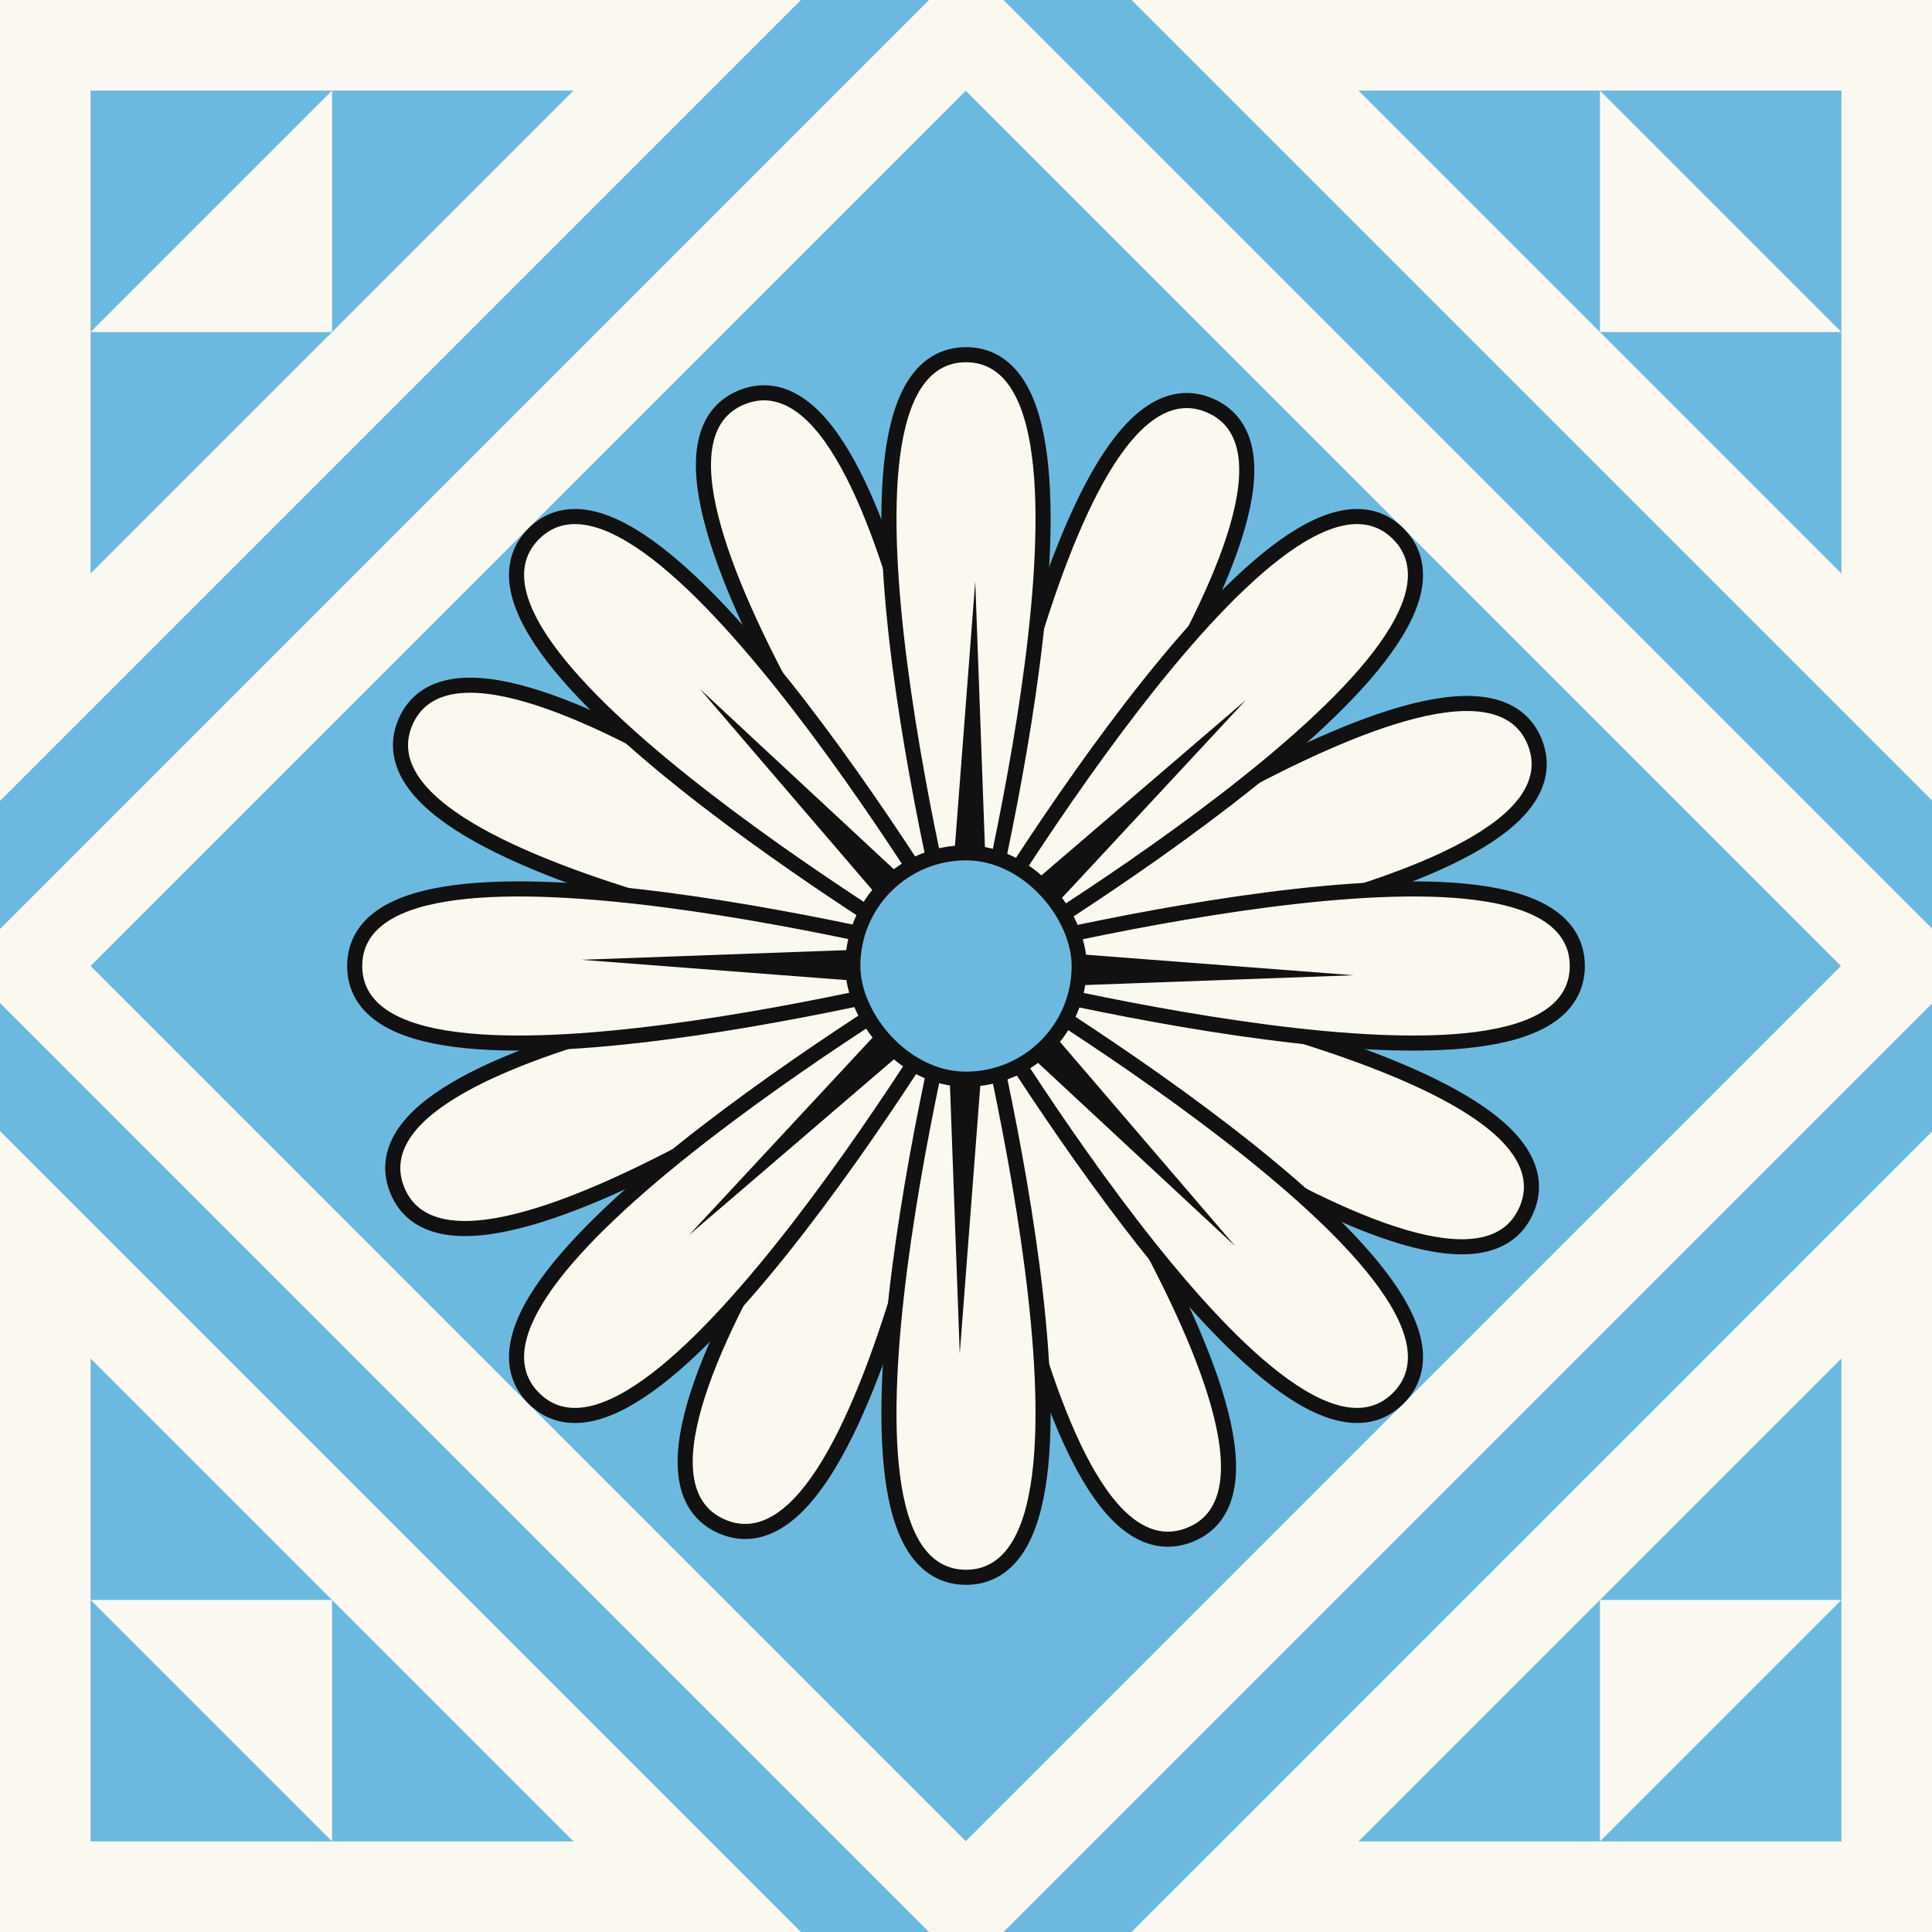 <svg width="64" height="64" viewBox="0 0 64 64" fill="none" xmlns="http://www.w3.org/2000/svg">
<rect x="0" y="0" width="64" height="64" fill="#808080" stroke="none"/>
<g clip-path="url(#clip0_379_1626)">
<rect width="64" height="64" fill="#FBF8EF"/>
<rect x="-3.347" y="32" width="50" height="50" transform="rotate(-45 -3.347 32)" fill="#FBF8EF"/>
<rect x="-3.347" y="32" width="50" height="50" transform="rotate(-45 -3.347 32)" stroke="#6CB9E0" stroke-width="3"/>
<rect width="41" height="41" transform="translate(3 32) rotate(-45)" fill="#6CB9E0"/>
<path d="M29.971 29.496C30.307 30.003 30.614 30.453 30.875 30.833C30.505 30.558 30.066 30.235 29.572 29.881C28.012 28.758 25.908 27.309 23.737 26.009C21.571 24.711 19.321 23.549 17.473 23.014C16.55 22.746 15.703 22.627 15.006 22.742C14.294 22.86 13.734 23.225 13.435 23.909C13.137 24.593 13.251 25.253 13.65 25.854C14.04 26.443 14.704 26.983 15.528 27.476C17.178 28.465 19.561 29.323 21.986 30.026C24.417 30.731 26.91 31.286 28.795 31.665C29.391 31.784 29.926 31.887 30.38 31.97C29.923 32.037 29.384 32.12 28.785 32.218C26.887 32.527 24.375 32.991 21.921 33.606C19.471 34.22 17.059 34.99 15.373 35.917C14.532 36.381 13.848 36.895 13.437 37.469C13.017 38.056 12.879 38.711 13.152 39.405C13.425 40.1 13.971 40.486 14.678 40.629C15.37 40.77 16.222 40.682 17.153 40.448C19.02 39.98 21.311 38.902 23.523 37.684C25.74 36.464 27.896 35.094 29.496 34.029C30.002 33.693 30.453 33.386 30.833 33.125C30.558 33.495 30.235 33.934 29.88 34.428C28.758 35.988 27.309 38.092 26.008 40.262C24.71 42.429 23.549 44.678 23.013 46.526C22.745 47.449 22.626 48.296 22.741 48.993C22.859 49.705 23.224 50.265 23.908 50.563C24.592 50.862 25.252 50.748 25.853 50.349C26.442 49.959 26.982 49.295 27.475 48.471C28.464 46.821 29.322 44.439 30.025 42.013C30.73 39.583 31.285 37.089 31.664 35.205C31.784 34.609 31.886 34.074 31.97 33.62C32.037 34.077 32.12 34.615 32.218 35.215C32.527 37.112 32.99 39.624 33.605 42.079C34.219 44.528 34.989 46.94 35.917 48.626C36.38 49.467 36.894 50.151 37.468 50.562C38.055 50.982 38.71 51.12 39.404 50.847C40.099 50.575 40.485 50.028 40.628 49.321C40.769 48.629 40.681 47.777 40.447 46.846C39.98 44.98 38.902 42.689 37.684 40.476C36.464 38.259 35.093 36.104 34.029 34.504C33.692 33.998 33.386 33.547 33.125 33.167C33.495 33.442 33.934 33.764 34.427 34.12C35.987 35.242 38.091 36.691 40.262 37.991C42.428 39.289 44.678 40.45 46.526 40.986C47.448 41.254 48.295 41.373 48.992 41.258C49.704 41.14 50.264 40.775 50.562 40.091C50.861 39.407 50.747 38.747 50.348 38.146C49.958 37.557 49.294 37.017 48.471 36.524C46.82 35.535 44.438 34.677 42.013 33.974C39.582 33.269 37.089 32.714 35.205 32.336C34.609 32.216 34.074 32.114 33.62 32.03C34.077 31.963 34.615 31.88 35.215 31.782C37.112 31.473 39.624 31.009 42.078 30.394C44.528 29.78 46.94 29.01 48.625 28.082C49.466 27.619 50.15 27.105 50.561 26.531C50.981 25.944 51.119 25.289 50.846 24.595C50.573 23.9 50.026 23.514 49.319 23.371C48.627 23.23 47.776 23.318 46.845 23.552C44.979 24.02 42.688 25.098 40.476 26.316C38.259 27.536 36.104 28.906 34.503 29.971C33.997 30.308 33.547 30.614 33.167 30.875C33.442 30.505 33.764 30.066 34.119 29.572C35.242 28.012 36.69 25.908 37.991 23.738C39.289 21.571 40.45 19.322 40.985 17.474C41.253 16.551 41.372 15.704 41.257 15.007C41.139 14.295 40.774 13.735 40.09 13.437C39.406 13.138 38.746 13.252 38.145 13.651C37.556 14.041 37.017 14.705 36.523 15.529C35.534 17.179 34.677 19.561 33.974 21.987C33.269 24.417 32.714 26.911 32.335 28.795C32.216 29.391 32.113 29.926 32.03 30.38C31.962 29.923 31.88 29.385 31.782 28.785C31.472 26.888 31.009 24.376 30.393 21.921C29.779 19.472 29.01 17.06 28.081 15.374C27.619 14.533 27.104 13.849 26.529 13.438C25.943 13.018 25.288 12.88 24.594 13.153C23.899 13.426 23.513 13.972 23.37 14.68C23.229 15.372 23.317 16.223 23.551 17.154C24.019 19.021 25.097 21.311 26.315 23.524C27.535 25.741 28.906 27.896 29.971 29.496Z" fill="#FBF8EF" stroke="#111111" stroke-width="0.5"/>
<path d="M31.027 28.928C31.155 29.522 31.275 30.053 31.38 30.503C31.136 30.111 30.845 29.65 30.516 29.14C29.474 27.524 28.046 25.407 26.501 23.402C24.959 21.402 23.29 19.498 21.766 18.324C21.005 17.738 20.26 17.317 19.57 17.169C18.864 17.018 18.209 17.153 17.681 17.681C17.153 18.209 17.018 18.864 17.169 19.57C17.317 20.26 17.738 21.005 18.324 21.766C19.498 23.29 21.402 24.959 23.402 26.501C25.407 28.046 27.524 29.474 29.14 30.516C29.65 30.845 30.111 31.136 30.503 31.38C30.053 31.275 29.522 31.155 28.928 31.027C27.049 30.621 24.542 30.134 22.032 29.809C19.528 29.485 17.001 29.319 15.093 29.566C14.141 29.689 13.316 29.919 12.723 30.302C12.118 30.695 11.75 31.254 11.75 32C11.75 32.746 12.118 33.305 12.723 33.697C13.316 34.081 14.141 34.311 15.093 34.434C17.001 34.681 19.528 34.516 22.032 34.191C24.542 33.866 27.049 33.379 28.928 32.973C29.522 32.845 30.053 32.725 30.503 32.62C30.111 32.864 29.65 33.155 29.14 33.484C27.524 34.526 25.407 35.955 23.402 37.499C21.402 39.041 19.498 40.71 18.324 42.234C17.738 42.995 17.317 43.74 17.169 44.43C17.018 45.136 17.153 45.791 17.681 46.319C18.209 46.847 18.864 46.982 19.57 46.831C20.26 46.683 21.005 46.262 21.766 45.676C23.29 44.502 24.959 42.598 26.501 40.598C28.046 38.593 29.474 36.476 30.516 34.86C30.845 34.35 31.136 33.889 31.38 33.497C31.275 33.947 31.155 34.478 31.027 35.072C30.621 36.951 30.134 39.458 29.809 41.968C29.485 44.472 29.319 46.999 29.566 48.907C29.689 49.859 29.919 50.684 30.302 51.276C30.695 51.882 31.254 52.25 32 52.25C32.746 52.25 33.305 51.882 33.697 51.276C34.081 50.684 34.311 49.859 34.434 48.907C34.681 46.999 34.516 44.472 34.191 41.968C33.866 39.458 33.379 36.951 32.973 35.072C32.845 34.478 32.725 33.947 32.62 33.497C32.864 33.889 33.155 34.35 33.484 34.86C34.526 36.476 35.955 38.593 37.499 40.598C39.041 42.598 40.71 44.502 42.234 45.676C42.995 46.262 43.74 46.683 44.43 46.831C45.136 46.982 45.791 46.847 46.319 46.319C46.847 45.791 46.982 45.136 46.831 44.43C46.683 43.74 46.262 42.995 45.676 42.234C44.502 40.71 42.598 39.041 40.598 37.499C38.593 35.955 36.476 34.526 34.86 33.484C34.35 33.155 33.889 32.864 33.497 32.62C33.947 32.725 34.478 32.845 35.072 32.973C36.951 33.379 39.458 33.866 41.968 34.191C44.472 34.516 46.999 34.681 48.907 34.434C49.859 34.311 50.684 34.081 51.276 33.697C51.882 33.305 52.25 32.746 52.25 32C52.25 31.254 51.882 30.695 51.276 30.302C50.684 29.919 49.859 29.689 48.907 29.566C46.999 29.319 44.472 29.485 41.968 29.809C39.458 30.134 36.951 30.621 35.072 31.027C34.478 31.155 33.947 31.275 33.497 31.38C33.889 31.136 34.35 30.845 34.86 30.516C36.476 29.474 38.593 28.046 40.598 26.501C42.598 24.959 44.502 23.29 45.676 21.766C46.262 21.005 46.683 20.26 46.831 19.57C46.982 18.864 46.847 18.209 46.319 17.681C45.791 17.153 45.136 17.018 44.43 17.169C43.74 17.317 42.995 17.738 42.234 18.324C40.71 19.498 39.041 21.402 37.499 23.402C35.955 25.407 34.526 27.524 33.484 29.14C33.155 29.65 32.864 30.111 32.62 30.503C32.725 30.053 32.845 29.522 32.973 28.928C33.379 27.049 33.866 24.542 34.191 22.032C34.516 19.528 34.681 17.001 34.434 15.093C34.311 14.141 34.081 13.316 33.697 12.723C33.305 12.118 32.746 11.75 32 11.75C31.254 11.75 30.695 12.118 30.302 12.723C29.919 13.316 29.689 14.141 29.566 15.093C29.319 17.001 29.485 19.528 29.809 22.032C30.134 24.542 30.621 27.049 31.027 28.928Z" fill="#FBF8EF" stroke="#111111" stroke-width="0.5"/>
<path d="M32.306 19.256L32.717 30.526L41.277 23.184L33.599 31.444L44.843 32.306L33.573 32.717L40.915 41.278L32.655 33.599L31.793 44.844L31.382 33.574L22.822 40.916L30.5 32.656L19.256 31.794L30.526 31.383L23.184 22.822L31.444 30.501L32.306 19.256Z" fill="#111111"/>
<rect x="28.25" y="28.25" width="7.5" height="7.5" rx="3.75" fill="#6CB9E0" stroke="#111111" stroke-width="0.5"/>
<path d="M61 45V61H45L61 45Z" fill="#6CB9E0"/>
<path d="M45 3H61V19L45 3Z" fill="#6CB9E0"/>
<path d="M19 3H3V19L19 3Z" fill="#6CB9E0"/>
<path d="M19 61H3V45L19 61Z" fill="#6CB9E0"/>
<path d="M3 53H11V61L3 53Z" fill="#FBF8EF"/>
<path d="M11 3V11H3L11 3Z" fill="#FBF8EF"/>
<path d="M61 11L53 11V3L61 11Z" fill="#FBF8EF"/>
<path d="M53 61V53H61L53 61Z" fill="#FBF8EF"/>
</g>
<defs>
<clipPath id="clip0_379_1626">
<rect width="64" height="64" fill="white"/>
</clipPath>
</defs>
</svg>
